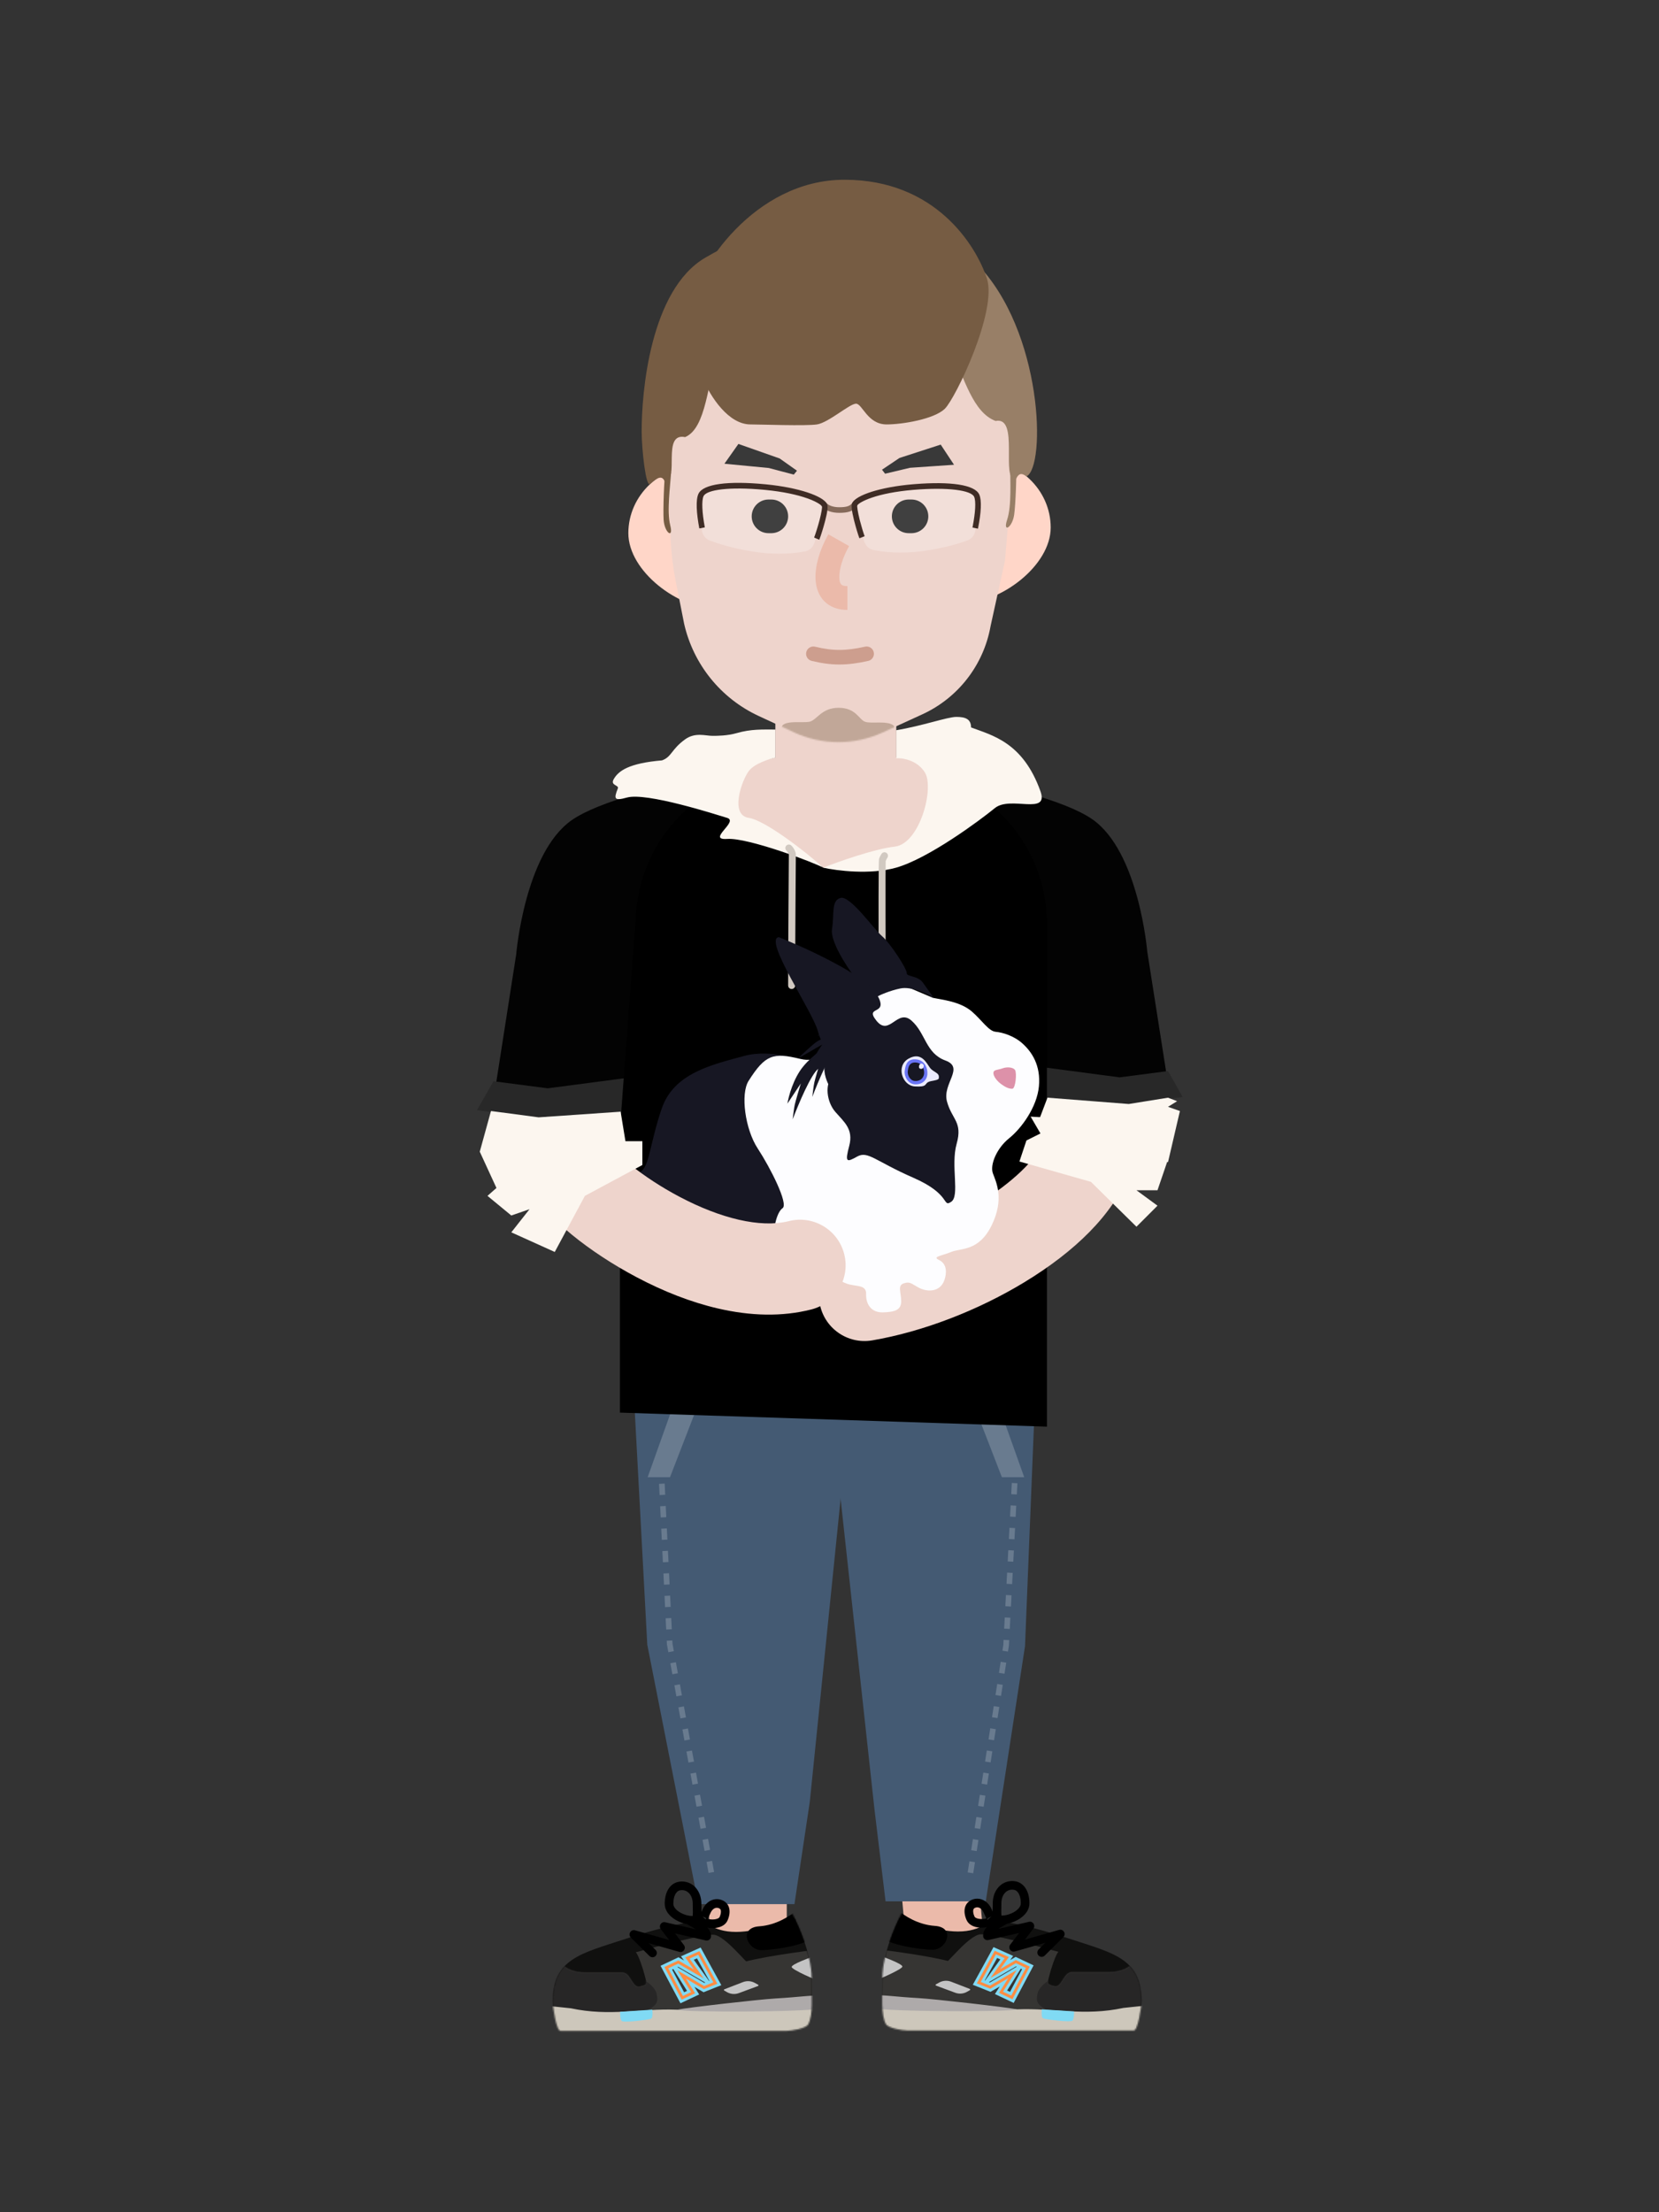 <svg xmlns="http://www.w3.org/2000/svg" xmlns:xlink="http://www.w3.org/1999/xlink" width="1200" height="1600" viewBox="0 0 1200 1600" id="man-with-rabbit"><rect x="0" y="0" width="1200" height="1600" fill="#333333" stroke="none"/><defs><path id="a" d="M187.738,63.906 C187.738,47.909 182.459,39.125 172.907,32.917 C127.454,3.398 68.519,2.008 14.363,0 C13.921,0 12.506,3.287 12.313,3.682 C10.369,7.679 0.168,29.468 0.168,46.905 C0.168,60.244 -0.973,73.36 2.703,80.136 C4.362,83.19 14.719,84.863 18.197,84.863 L182.099,84.863 C185.213,84.863 187.738,67.02 187.738,63.906 Z"></path><path id="c" d="M120.969,27.398 C136.684,27.398 141.078,18.269 142.768,16.747 C145.809,20.298 143.275,34.601 145.302,41.093 C147.33,47.585 144.458,53.945 142.768,56.308 L1.33,62.902 C0.486,49.38 -0.698,22.327 1.33,22.327 C3.865,22.327 20.087,0.517 28.705,0.01 C35.6,-0.396 69.091,8.298 84.976,12.69 C82.948,14.719 79.602,25.065 78.386,29.934 C76.865,36.021 76.358,36.021 81.934,37.542 C87.511,39.064 88.525,27.398 94.608,27.398 L120.969,27.398 Z"></path><path id="e" d="M0,64.17 C0,48.183 5.274,39.409 14.818,33.211 C60.23,3.713 119.114,2.323 173.221,0.325 C173.663,0.325 175.076,3.611 175.269,4.007 C177.212,7.993 187.403,29.762 187.403,47.189 C187.403,60.508 188.544,73.614 184.87,80.39 C183.213,83.443 172.865,85.107 169.39,85.107 L5.635,85.107 C2.523,85.107 0,67.284 0,64.17 Z"></path><path id="g" d="M25.178,27.683 C9.476,27.683 5.087,18.563 3.398,17.042 C0.359,20.592 2.892,34.885 0.866,41.367 C-1.16,47.848 1.71,54.209 3.398,56.572 L144.71,63.155 C145.554,49.644 146.736,22.621 144.71,22.621 C142.178,22.621 125.97,0.832 117.36,0.325 C110.471,-0.081 77.009,8.602 61.139,12.984 C63.164,15.013 66.507,25.349 67.723,30.218 C69.243,36.295 69.748,36.295 64.177,37.816 C58.606,39.338 57.593,27.683 51.516,27.683 L25.178,27.683 Z"></path><path id="i" d="M12.659,103.794 C15.632,63.502 37.677,17.909 71.672,0.934 C96.739,0.934 105.596,0.934 123.337,0.934 L199.271,0.934 C216.693,0.934 235.786,0.934 249.384,3.628 C286.328,21.652 310.249,68.076 310.249,111.966 L310.249,264.463 L310.249,482.987 L0.808,472.687 L0.808,264.463 L12.659,103.794 Z"></path><path id="k" d="M0.293,133.27 C-3.179,60.721 54.677,0 127.273,0 C201.722,0 260.237,63.719 253.946,137.937 L246.076,230.772 L235.654,278.195 C230.648,306.305 212.171,330.168 186.218,342.044 L157.49,355.189 C147.488,359.766 136.618,362.135 125.62,362.135 C114.488,362.135 103.491,359.708 93.391,355.024 L67.903,343.202 C40.546,330.514 20.622,305.844 13.97,276.419 L7.896,245.657 C5.939,235.748 4.715,225.706 4.232,215.616 L0.293,133.27 Z"></path></defs><g fill="none" fill-rule="evenodd"><g transform="translate(345 130)"><g transform="translate(54.75 814.823)"><path fill="#445A73" fill-rule="nonzero" d="M190.164,125.593 C256.505,125.593 310.284,101.585 310.284,71.97 C310.284,42.356 256.505,18.348 190.164,18.348 C123.823,18.348 70.043,42.356 70.043,71.97 C70.043,101.585 123.823,125.593 190.164,125.593 Z"></path><path fill="#EBBAAA" fill-rule="nonzero" d="M264.567 248.155C279.859 246.764 293.399 257.911 295.031 273.129L295.077 273.591 311.856 458.219C313.26 473.672 301.878 487.339 286.432 488.744 271.14 490.135 257.6 478.987 255.968 463.77L255.922 463.307 239.143 278.679C237.739 263.226 249.121 249.56 264.567 248.155zM141.259 247.542C156.613 247.542 169.09 259.871 169.338 275.174L169.341 275.638 169.341 452.648C169.341 468.165 156.769 480.744 141.259 480.744 125.905 480.744 113.428 468.416 113.18 453.113L113.177 452.648 113.177 275.638C113.177 260.121 125.75 247.542 141.259 247.542z"></path><polygon fill="#445A73" fill-rule="nonzero" points="55.972 11.97 222.477 0 185.983 358.463 174.896 432.36 105.444 432.36 68.438 244.7"></polygon><polygon fill="#445A73" fill-rule="nonzero" points="195.047 17.872 350.886 17.872 341.681 245.714 313.292 430.332 240.799 430.332 232.787 363.859"></polygon><polygon fill="#FFF" points="68.726 123.564 96.248 46.428 112.406 52.432 84.884 123.564" opacity=".2"></polygon><polygon fill="#FFF" points="341.086 123.564 313.564 46.428 297.407 52.432 324.929 123.564" opacity=".2"></polygon><path fill="#697B8F" fill-rule="nonzero" d="M76.957 128.376L77.354 136.481 81.404 136.283 81.007 128.178 76.957 128.376zM77.751 144.587L78.148 152.692 82.198 152.494 81.801 144.388 77.751 144.587zM78.545 160.798L78.942 168.903 82.992 168.704 82.595 160.599 78.545 160.798zM79.339 177.008L79.736 185.114 83.786 184.915 83.389 176.81 79.339 177.008zM80.133 193.219L80.53 201.324 84.58 201.126 84.183 193.02 80.133 193.219zM80.927 209.43L81.324 217.535 85.374 217.336 84.977 209.231 80.927 209.43zM81.721 225.64L82.118 233.746 86.168 233.547 85.771 225.442 81.721 225.64zM86.566 241.652L82.515 241.851 82.641 244.425 83.682 250.136 87.672 249.408 86.655 243.828 86.685 244.093 86.566 241.652zM85.137 258.119L86.592 266.102 90.582 265.375 89.127 257.391 85.137 258.119zM88.047 274.086L89.502 282.069 93.492 281.341 92.037 273.358 88.047 274.086zM90.957 290.053L92.412 298.036 96.402 297.308 94.947 289.325 90.957 290.053zM93.867 306.02L95.322 314.003 99.312 313.275 97.857 305.292 93.867 306.02zM96.778 321.986L98.233 329.97 102.222 329.242 100.767 321.258 96.778 321.986zM99.688 337.953L101.143 345.937 105.133 345.209 103.677 337.225 99.688 337.953zM102.598 353.92L104.053 361.903 108.043 361.176 106.588 353.192 102.598 353.92zM105.508 369.887L106.963 377.87 110.953 377.142 109.498 369.159 105.508 369.887zM108.418 385.854L109.873 393.837 113.863 393.109 112.408 385.126 108.418 385.854zM111.328 401.821L112.784 409.804 116.773 409.076 115.318 401.093 111.328 401.821zM332.118 127.749L331.694 135.853 335.744 136.065 336.168 127.961 332.118 127.749zM331.269 143.957L330.844 152.06 334.894 152.273 335.319 144.169 331.269 143.957zM330.419 160.164L329.995 168.268 334.045 168.481 334.469 160.377 330.419 160.164zM329.57 176.372L329.145 184.476 333.195 184.689 333.62 176.585 329.57 176.372zM328.721 192.58L328.296 200.684 332.346 200.896 332.771 192.793 328.721 192.58zM327.871 208.788L327.446 216.892 331.496 217.104 331.921 209 327.871 208.788zM327.022 224.996L326.597 233.1 330.647 233.312 331.072 225.208 327.022 224.996zM326.172 241.204L325.968 245.101 325.99 244.893 325.337 249.054 329.344 249.683 329.996 245.521 330.018 245.313 330.222 241.416 326.172 241.204zM324.081 257.072L322.824 265.089 326.831 265.717 328.088 257.7 324.081 257.072zM321.568 273.106L320.311 281.123 324.318 281.751 325.575 273.734 321.568 273.106zM319.055 289.14L317.798 297.157 321.805 297.786 323.062 289.769 319.055 289.14zM316.542 305.174L315.285 313.191 319.292 313.82 320.549 305.803 316.542 305.174zM314.029 321.208L312.772 329.226 316.779 329.854 318.035 321.837 314.029 321.208zM311.516 337.243L310.259 345.26 314.266 345.888 315.522 337.871 311.516 337.243zM309.003 353.277L307.746 361.294 311.753 361.922 313.009 353.905 309.003 353.277zM306.49 369.311L305.233 377.328 309.24 377.957 310.496 369.94 306.49 369.311zM303.977 385.345L302.72 393.362 306.727 393.991 307.983 385.974 303.977 385.345zM301.464 401.379L300.207 409.397 304.214 410.025 305.47 402.008 301.464 401.379z"></path><path fill="#10100F" fill-rule="nonzero" d="M426.002,502.86 C426.002,471.719 406.002,467.915 373.405,457.243 C357.439,452.019 341.145,447.465 324.613,444.726 C314.223,443.001 311.432,452.141 293.182,452.141 C276.907,452.141 256.603,444.077 252.399,442.332 C251.871,442.109 251.247,441.916 250.827,442.301 C250.726,442.393 250.639,442.514 250.577,442.636 C248.633,446.633 238.432,468.422 238.432,485.859 C238.432,499.198 237.291,512.314 240.967,519.09 C242.626,522.144 252.983,523.817 256.461,523.817 L420.362,523.817 C423.477,523.817 426.002,505.974 426.002,502.86 Z"></path><g transform="translate(238.264 438.954)"><mask id="b" fill="#fff"><use xlink:href="#a"></use></mask><g mask="url(#b)"><g transform="translate(-10.139 -2.029)"><path fill="#363533" fill-rule="nonzero" d="M173.692,44.633 C189.408,44.633 193.801,35.503 195.491,33.982 C198.533,37.532 195.998,51.835 198.026,58.327 C200.053,64.819 197.18,71.179 195.491,73.543 L54.053,80.136 C53.208,66.615 52.026,39.561 54.053,39.561 C56.588,39.561 72.81,17.752 81.428,17.245 C88.323,16.839 121.815,25.532 137.699,29.924 C135.672,31.953 132.326,42.3 131.109,47.169 C129.588,53.255 129.081,53.255 134.658,54.777 C140.234,56.298 141.248,44.633 147.331,44.633 L173.692,44.633 Z"></path><g transform="translate(52.722 17.245)"><mask id="d" fill="#fff"><use xlink:href="#c"></use></mask><path fill="#272626" fill-rule="nonzero" d="M69.957,42.604 C70.768,38.547 76.041,34.489 78.575,32.967 L107.979,17.245 L141.438,17.245 C146.169,28.403 154.111,52.951 148.028,61.877 C140.424,73.036 85.673,58.834 77.055,54.777 C68.436,50.719 68.943,47.676 69.957,42.604 Z" mask="url(#d)"></path></g><path fill="#363533" fill-rule="nonzero" d="M66.578,40.068 C64.145,36.011 25.009,30.259 9.293,28.403 L2.196,72.021 L81.279,76.586 C77.393,66.107 69.011,44.126 66.578,40.068 Z"></path><path fill="#C4C4C4" fill-rule="nonzero" d="M51.532 52.109L49.117 53.438C48.737 53.651 48.778 54.209 49.185 54.361L63.086 59.514C65.912 60.569 69.057 60.305 71.669 58.794L73.645 57.658C74.015 57.445 73.972 56.897 73.575 56.745L60.064 51.531C57.275 50.455 54.152 50.668 51.532 52.109zM24.84 40.575C24.84 38.547 10.646 33.475 10.646 33.475L5.576 50.719C5.576 50.719 24.84 42.604 24.84 40.575z"></path><path fill="#000" fill-rule="nonzero" d="M48.328,11.158 C36.161,10.347 26.022,3.723 21.967,0 C17.911,4.058 7.874,15.216 10.307,19.273 C13.349,24.345 36.668,28.403 46.807,28.403 C56.946,28.403 63.536,12.173 48.328,11.158 Z"></path><path fill="#CDC7BB" fill-rule="nonzero" d="M108.147,71.514 C134.002,70.5 156.307,76.586 184.696,70.5 C235.391,64.921 209.346,68.238 222.21,92.907 L23.403,92.907 C3.717,88.251 -2.815,59.554 11.828,61.877 C43.766,66.949 88.367,72.295 108.147,71.514 Z"></path><path fill="#80DAF4" fill-rule="nonzero" d="M126.457,77.894 C125.617,77.225 125.371,74.872 125.722,71.514 L149.042,73.036 C149.042,76.109 148.832,78.229 147.991,79.568 C146.941,81.252 127.508,78.736 126.457,77.894 Z"></path><path fill="#AEAAAA" fill-rule="nonzero" d="M4.224,70.5 C11.118,73.34 104.599,73.543 107.641,71.514 C100.543,69.992 48.309,64.068 36.668,63.399 C18.925,62.385 12.166,61.035 4.224,61.37 C1.352,63.399 -2.671,67.659 4.224,70.5 Z"></path></g></g></g><path fill="#000" fill-rule="nonzero" d="M325.152,441.357 C326.625,440.46 328.546,440.928 329.442,442.402 C330.338,443.876 329.871,445.798 328.397,446.695 L324.02,449.23 C323.76,449.382 323.542,449.512 323.386,449.606 C323.152,449.749 322.924,449.891 322.704,450.031 L322.379,450.239 L344.524,445.14 C347.32,444.497 349.4,447.633 347.803,449.947 L347.703,450.084 L341.644,457.999 L366.342,450.972 C369.39,450.105 371.606,453.786 369.514,456.071 L369.395,456.195 L355.917,469.574 C354.693,470.79 352.715,470.782 351.501,469.557 C350.333,468.379 350.295,466.505 351.382,465.282 L351.518,465.139 L356.393,460.299 L334.291,466.588 C331.454,467.395 329.216,464.196 330.858,461.82 L330.958,461.684 L337.469,453.176 L315.174,458.31 C313.277,458.747 311.464,457.362 311.356,455.446 L311.351,455.265 C311.351,450.976 314.311,447.875 319.764,444.499 L320.416,444.103 C321.711,443.332 324.676,441.646 325.152,441.357 Z"></path><path fill="#000" fill-rule="nonzero" d="M332.381,415.623 C324.481,415.623 318.484,422.331 318.332,431.407 L318.324,432.856 L318.257,437.078 C318.254,437.407 318.253,437.692 318.254,437.997 C318.261,440.111 318.382,441.563 318.694,442.758 C319.053,444.131 319.669,445.107 320.618,445.773 C321.658,446.5 323.112,446.856 325.094,446.856 C329.231,446.856 334.162,445.319 338.002,442.762 C342.334,439.875 344.871,436.034 344.871,431.762 C344.871,427.137 343.747,423.111 341.643,420.245 C339.455,417.251 336.28,415.623 332.381,415.623 Z M332.381,421.872 C334.278,421.872 335.584,422.541 336.606,423.939 C337.862,425.65 338.626,428.385 338.626,431.762 C338.626,433.694 337.276,435.738 334.541,437.561 C331.712,439.445 327.981,440.608 325.094,440.608 L324.726,440.601 L324.627,440.595 L324.617,440.511 C324.551,439.98 324.511,439.259 324.501,438.306 L324.502,437.168 L324.566,433.145 C324.572,432.662 324.574,432.231 324.574,431.762 C324.574,425.792 328.019,421.872 332.381,421.872 Z"></path><path fill="#000" fill-rule="nonzero" d="M303.07,429.262 C300.425,430.445 298.757,432.499 298.16,435.168 C297.587,437.716 298.024,440.753 299.405,443.864 C300.678,446.719 303.545,448.525 307.348,449.148 C310.712,449.703 314.518,449.245 317.327,447.997 L317.602,447.87 C318.764,447.315 319.522,446.707 319.97,446.017 L320.161,445.698 C320.214,445.606 320.244,445.546 320.271,445.48 L320.325,445.332 L320.349,445.285 C320.408,445.162 320.423,445.075 320.438,444.95 L320.456,444.862 L320.486,444.682 C320.544,444.268 320.534,443.819 320.454,443.319 C320.318,442.486 320.006,441.556 319.471,440.313 L319.179,439.65 L317.661,436.37 L317.421,435.836 C314.656,429.627 308.492,426.85 303.07,429.262 Z M314.895,442.495 L317.358,441.178 L314.586,443.686 L314.332,443.636 L314.352,443.542 C314.365,443.493 314.389,443.414 314.441,443.24 L314.46,443.184 L314.495,443.122 C314.546,443.033 314.614,442.925 314.705,442.784 L314.895,442.495 Z M311.592,438.111 L311.813,438.595 L313.484,442.214 L313.689,442.678 L313.551,442.718 C311.989,443.138 310.057,443.262 308.361,442.982 C306.455,442.67 305.421,442.019 305.11,441.323 C304.243,439.369 303.998,437.67 304.253,436.536 C304.422,435.783 304.78,435.342 305.613,434.97 C307.666,434.056 310.148,435.122 311.592,438.111 Z"></path><path fill="#80DAF4" fill-rule="nonzero" d="M333.084,469.807 L318.874,463.432 L303.898,490.689 L316.733,495.8 L323.367,491.902 L319.915,497.402 L333.481,503.808 L347.887,476.652 L334.899,470.494 L330.94,472.794 L333.084,469.807 Z M338.646,479.006 L339.529,479.425 L330.829,495.825 L328.714,494.827 L338.646,479.006 Z M335.186,477.366 L335.689,477.604 L316.218,489.044 L315.549,488.777 L335.186,477.366 Z M321.502,471.281 L323.798,472.311 L312.777,487.673 L312.545,487.581 L321.502,471.281 Z"></path><path fill="#FF8D43" fill-rule="nonzero" d="M329.989,470.642 L319.75,466.048 L306.781,489.653 L316.561,493.548 L329.501,485.945 L322.848,496.544 L332.597,501.147 L345.101,477.576 L334.995,472.785 L323.772,479.306 L329.989,470.642 Z M320.626,468.664 L326.893,471.476 L316.604,485.818 L335.09,475.074 L342.315,478.5 L331.712,498.486 L325.781,495.684 L335.635,479.99 L316.389,491.295 L309.663,488.617 L320.626,468.664 Z"></path><path fill="#10100F" fill-rule="nonzero" d="M-3.69482223e-13,503.124 C-3.69482223e-13,472.013 19.982,468.209 52.55,457.548 C68.501,452.334 84.78,447.779 101.299,445.04 C111.679,443.316 114.467,452.445 132.701,452.445 C148.961,452.445 169.245,444.391 173.447,442.646 C173.975,442.423 174.601,442.23 175.02,442.626 C175.121,442.717 175.206,442.829 175.269,442.961 C177.212,446.947 187.402,468.716 187.402,486.143 C187.402,499.462 188.543,512.568 184.87,519.344 C183.213,522.397 172.865,524.061 169.39,524.061 L5.635,524.061 C2.523,524.061 -3.69482223e-13,506.238 -3.69482223e-13,503.124 Z"></path><g transform="translate(0 438.954)"><mask id="f" fill="#fff"><use xlink:href="#e"></use></mask><g mask="url(#f)"><g transform="translate(-24.333 -2.029)"><path fill="#363533" fill-rule="nonzero" d="M48.497,44.917 C32.796,44.917 28.406,35.798 26.718,34.276 C23.679,37.816 26.211,52.109 24.185,58.601 C22.159,65.083 25.029,71.433 26.718,73.796 L168.03,80.39 C168.873,66.878 170.056,39.845 168.03,39.845 C165.497,39.845 149.289,18.056 140.679,17.549 C133.791,17.143 100.328,25.826 84.458,30.218 C86.484,32.247 89.826,42.584 91.042,47.453 C92.562,53.529 93.068,53.529 87.497,55.051 C81.925,56.572 80.912,44.917 74.835,44.917 L48.497,44.917 Z"></path><g transform="translate(23.32 17.245)"><mask id="h" fill="#fff"><use xlink:href="#g"></use></mask><path fill="#272626" fill-rule="nonzero" d="M76.144,42.878 C75.334,38.82 70.066,34.763 67.534,33.241 L38.157,17.539 L4.728,17.539 C0.001,28.687 -7.934,53.215 -1.856,62.131 C5.741,73.279 60.443,59.088 69.053,55.04 C77.664,50.983 77.157,47.94 76.144,42.878 Z" mask="url(#h)"></path></g><path fill="#363533" fill-rule="nonzero" d="M155.514,40.352 C157.946,36.305 197.047,30.553 212.748,28.697 L219.839,72.275 L140.826,76.84 C144.709,66.371 153.083,44.41 155.514,40.352 Z"></path><path fill="#C4C4C4" fill-rule="nonzero" d="M170.551 52.393L172.959 53.712C173.34 53.925 173.298 54.483 172.891 54.635L159.007 59.788C156.182 60.833 153.037 60.569 150.425 59.068L148.455 57.931C148.086 57.718 148.127 57.171 148.526 57.018L162.019 51.815C164.809 50.739 167.931 50.942 170.551 52.393zM197.215 40.859C197.215 38.831 211.397 33.769 211.397 33.769L216.461 50.993C216.461 50.993 197.215 42.888 197.215 40.859z"></path><path fill="#000" fill-rule="nonzero" d="M173.748,11.473 C185.904,10.661 196.034,4.037 200.086,0.325 C204.137,4.372 214.167,15.52 211.735,19.578 C208.696,24.65 185.398,28.697 175.268,28.697 C165.138,28.697 158.553,12.487 173.748,11.473 Z"></path><path fill="#CDC7BB" fill-rule="nonzero" d="M113.982,71.778 C88.152,70.763 65.866,76.84 37.502,70.763 C-13.147,65.184 12.875,68.501 0.022,93.141 L198.652,93.141 C218.321,88.495 224.846,59.818 210.217,62.141 C178.308,67.213 133.747,72.549 113.982,71.778 Z"></path><path fill="#80DAF4" fill-rule="nonzero" d="M95.69,78.148 C96.529,77.479 96.774,75.125 96.424,71.768 L73.126,73.289 C73.126,76.363 73.335,78.483 74.175,79.822 C75.224,81.496 94.64,78.99 95.69,78.148 Z"></path><path fill="#AEAAAA" fill-rule="nonzero" d="M217.813,70.763 C210.924,73.593 117.527,73.796 114.488,71.778 C121.579,70.256 173.767,64.332 185.398,63.663 C203.125,62.648 209.878,61.299 217.813,61.634 C220.683,63.663 224.701,67.923 217.813,70.763 Z"></path></g></g></g><path fill="#000" fill-rule="nonzero" d="M96.473,442.716 C97.337,441.296 99.15,440.811 100.599,441.578 L104.965,444.105 C105.292,444.296 105.572,444.462 105.771,444.583 C111.46,448.049 114.552,451.188 114.552,455.57 C114.552,457.517 112.797,458.974 110.907,458.65 L110.729,458.614 L88.461,453.489 L94.962,461.977 C96.755,464.319 94.605,467.579 91.793,466.925 L91.63,466.883 L69.559,460.609 L74.42,465.432 C75.597,466.6 75.651,468.474 74.573,469.706 L74.439,469.851 C73.271,471.029 71.398,471.082 70.167,470.004 L70.023,469.869 L56.555,456.51 C54.305,454.278 56.425,450.54 59.442,451.243 L59.607,451.286 L84.274,458.296 L78.227,450.399 C76.482,448.121 78.472,444.926 81.239,445.421 L81.406,445.455 L103.512,450.541 L102.87,450.133 L102.246,449.754 C101.025,449.029 98.089,447.358 97.516,447.009 C96.043,446.111 95.576,444.189 96.473,442.716 Z"></path><path fill="#000" fill-rule="nonzero" d="M93.537,415.968 C89.646,415.968 86.475,417.592 84.283,420.581 C82.18,423.449 81.058,427.465 81.058,432.087 C81.058,436.35 83.594,440.19 87.92,443.075 C91.764,445.627 96.689,447.16 100.817,447.16 C102.773,447.16 104.205,446.813 105.233,446.125 C106.239,445.421 106.853,444.445 107.212,443.072 C107.503,441.97 107.627,440.625 107.649,438.738 L107.648,437.405 L107.582,433.18 L107.577,432.087 C107.577,422.842 101.532,415.968 93.537,415.968 Z M93.537,422.217 C97.892,422.217 101.331,426.127 101.331,432.087 L101.338,433.388 L101.401,437.291 C101.406,437.672 101.407,437.98 101.406,438.308 L101.404,438.623 C101.395,439.543 101.357,440.25 101.296,440.775 L101.279,440.9 L101.185,440.905 C101.073,440.909 100.95,440.912 100.817,440.912 C97.937,440.912 94.209,439.751 91.379,437.872 C88.653,436.055 87.303,434.01 87.303,432.087 C87.303,428.713 88.065,425.986 89.318,424.278 C90.339,422.885 91.645,422.217 93.537,422.217 Z"></path><path fill="#000" fill-rule="nonzero" d="M107.981,437.268 L107.082,439.199 C106.926,439.535 106.791,439.832 106.666,440.113 L106.573,440.322 C105.957,441.707 105.601,442.73 105.455,443.628 L105.415,443.925 C105.373,444.312 105.376,444.665 105.422,444.997 L105.436,445.085 L105.497,445.689 L105.928,446.337 C106.42,447.074 107.26,447.722 108.573,448.309 C111.383,449.56 115.187,450.018 118.553,449.462 C122.349,448.84 125.212,447.033 126.483,444.183 C127.864,441.079 128.301,438.042 127.729,435.49 C127.131,432.819 125.46,430.762 122.814,429.594 C117.493,427.223 111.447,429.864 108.623,435.86 L107.981,437.268 Z M120.283,435.306 C121.114,435.673 121.467,436.108 121.635,436.857 C121.89,437.994 121.645,439.692 120.779,441.64 C120.469,442.334 119.437,442.985 117.539,443.296 L117.172,443.35 C115.569,443.557 113.801,443.422 112.351,443.032 L112.22,442.994 L112.551,442.256 L114.033,439.053 L114.19,438.702 C115.608,435.514 118.167,434.363 120.283,435.306 Z M110.519,443.274 L108.526,441.47 L109.375,441.689 C110.208,441.914 110.439,442.037 110.768,442.414 L110.794,442.444 L110.7,442.388 L110.775,442.451 C110.854,442.524 110.944,442.622 111.034,442.743 L111.086,442.815 L111.12,442.873 L110.519,443.274 Z"></path><path fill="#80DAF4" fill-rule="nonzero" d="M121.999,490.962 L107.035,463.728 L92.83,470.089 L94.979,473.085 L91.022,470.789 L78.04,476.934 L92.436,504.07 L105.998,497.678 L102.549,492.183 L109.173,496.074 L121.999,490.962 Z M86.4,479.71 L87.276,479.295 L97.195,495.099 L95.09,496.091 L86.4,479.71 Z M90.237,477.893 L90.733,477.659 L110.362,489.048 L109.687,489.317 L90.237,477.893 Z M104.404,471.573 L113.351,487.857 L113.129,487.946 L102.118,472.597 L104.404,471.573 Z"></path><path fill="#FF8D43" fill-rule="nonzero" d="M119.116,489.927 L106.158,466.343 L95.926,470.925 L102.138,479.585 L90.926,473.079 L80.827,477.86 L93.321,501.411 L103.064,496.818 L96.417,486.228 L109.344,493.822 L119.116,489.927 Z M105.28,468.957 L116.233,488.892 L109.515,491.57 L90.286,480.275 L100.13,495.958 L94.205,498.75 L83.613,478.784 L90.828,475.368 L109.298,486.086 L99.021,471.76 L105.28,468.957 Z"></path></g><g transform="translate(0 388.509)"><path fill="#030303" fill-rule="nonzero" d="M173.069,41.767 C202.055,35.961 231.498,46.992 250.88,69.325 C284.348,107.889 277.363,166.907 235.819,196.584 L122.769,277.346 L12.891,271.058 L28.37,171.793 C28.37,171.793 34.446,98.684 68.371,74.79 C88.15,60.859 136.33,49.129 173.069,41.767 Z"></path><path fill="#030303" fill-rule="nonzero" d="M341.086,41.532 C312.684,35.893 283.842,46.658 264.788,68.472 C231.604,106.465 238.506,164.826 279.637,194.02 L391.376,273.331 L500.144,267.147 L484.821,169.516 C484.821,169.516 478.807,97.611 445.225,74.111 C425.556,60.346 377.515,48.765 341.086,41.532 Z"></path><polygon fill="#282828" fill-rule="nonzero" points="471.965 279.97 411.132 274.898 411.132 253.596 464.868 260.696 499.847 256.132 510.493 274.898"></polygon><polygon fill="#282828" fill-rule="nonzero" points="43.245 290.114 111.528 284.456 111.528 260.696 51.212 268.617 11.949 263.525 0 284.456"></polygon><path fill="#000" fill-rule="nonzero" d="M115.139,141.231 C119.471,83.284 167.728,38.48 225.808,38.48 L301.296,38.48 C362.588,38.48 412.275,88.189 412.275,149.511 L412.275,298.066 L412.275,513.322 L103.417,503.177 L103.417,298.066 L115.139,141.231 Z"></path><g transform="translate(102.403 37.532)"><mask id="j" fill="#fff"><use xlink:href="#i"></use></mask><path fill="#EED4CC" fill-rule="nonzero" d="M240.534,8.095 C240.534,50.354 192.929,71.447 148.028,71.447 C143.465,67.39 128.856,62.172 116.09,54.71 C88.911,38.822 71.126,16.691 77.93,8.095 C77.93,-34.163 114.33,-68.42 159.231,-68.42 C204.133,-68.42 240.534,-34.163 240.534,8.095 Z" mask="url(#j)"></path></g><path fill="#EED4CC" d="M261.71,104.87 C300.487,104.87 331.923,79.674 331.923,48.594 C331.923,42.962 330.891,37.523 328.969,32.393 L300.11,28.843 L222.14,28.843 C219.045,28.843 215.96,29.226 212.959,29.986 L193.596,34.886 C192.226,39.274 191.498,43.866 191.498,48.594 C191.498,79.674 222.933,104.87 261.71,104.87 Z"></path><path fill="#FCF6EF" fill-rule="nonzero" d="M302.139 93.83C287.539 95.453 261.583 104.651 250.431 109.046 260.232 111.244 284.497 114.321 303.153 109.046 326.472 102.454 363.479 75.064 374.632 65.935 385.785 56.805 413.928 71.538 407.583 53.762 394.91 18.259 372.604 13.356 357.396 7.608 357.396 1.522 353.239 5.68434189e-14 346.75 5.68434189e-14 340.261 5.68434189e-14 321.91 6.593 303.153 9.637L303.153 29.924C307.715 29.587 318.26 31.142 323.937 40.068 331.035 51.226 320.389 91.802 302.139 93.83zM196.694 73.036C208.05 74.659 237.589 97.211 250.431 109.046 244.347 105.496 196.187 87.237 180.979 88.251 165.772 89.266 189.597 75.638 180.979 73.036 172.362 70.433 122.615 54.399 108.485 58.327 99.362 60.863 98.833 59.399 101.896 51.734 102.909 49.198 96.32 49.705 98.854 45.14 102.282 38.963 110.005 33.475 133.832 31.446 140.93 28.91 140.422 23.557 150.561 16.23 157.861 10.955 165.264 13.694 170.333 13.694L170.334 13.694C173.882 13.694 180.98 13.694 188.077 11.665 198.38 8.721 206.325 9.129 215.958 9.129L215.958 29.417C211.227 30.431 200.75 33.779 196.694 39.054 191.625 45.647 182.5 71.007 196.694 73.036z"></path><path fill="#EED4CC" fill-rule="nonzero" d="M409.826,307.068 C416.426,290.1 435.524,281.697 452.484,288.3 C469.444,294.903 477.843,314.01 471.243,330.978 C460.023,359.827 432.632,386.663 395.689,409.039 C362.007,429.44 322.285,444.72 285.88,450.931 C267.94,453.992 250.917,441.924 247.858,423.975 C244.798,406.027 256.861,388.996 274.801,385.935 C302.81,381.156 334.766,368.863 361.559,352.635 L363.09,351.7 C387.679,336.552 404.625,319.889 409.674,307.452 L409.826,307.068 Z"></path><polygon fill="#FCF6EF" fill-rule="nonzero" points="444.083 291.635 400.486 289.099 407.583 301.272 397.444 306.344 392.375 321.559 444.083 336.268 477.035 368.728 492.243 353.512 477.035 342.354 492.243 342.354 499.34 321.559"></polygon><path fill="#D1C9C1" fill-rule="nonzero" d="M292.649 99.018C293.425 97.852 294.999 97.537 296.164 98.313 297.329 99.09 297.644 100.664 296.868 101.83 296.447 102.463 295.896 103.508 295.643 104.269 295.46 104.816 295.535 167.919 295.773 223.153 295.779 224.554 294.649 225.694 293.249 225.7 291.849 225.706 290.709 224.576 290.703 223.175L290.607 199.125C290.399 142.64 290.405 103.951 290.833 102.665 291.249 101.419 291.998 99.996 292.649 99.018zM223.481 93.439C224.257 92.273 225.83 91.958 226.995 92.734 228.398 93.669 230.518 97.004 230.653 99.194L230.659 99.553 230.37 141.51 230.218 169.564C230.175 179.241 230.153 187.546 230.153 194.254 230.153 195.655 229.018 196.79 227.618 196.79 226.218 196.79 225.083 195.655 225.083 194.254L225.107 180.651C225.118 176.919 225.133 172.906 225.152 168.632L225.3 141.479 225.59 99.41C225.59 99.335 225.332 98.719 224.901 98.032 224.683 97.685 224.442 97.346 224.226 97.077L224.104 96.93 224.016 96.831 223.912 96.745C223.018 95.957 222.79 94.635 223.389 93.587L223.481 93.439z"></path><path fill="#E6E6EB" fill-rule="nonzero" d="M187.238,424.156 C184.506,421.209 184.053,410.168 187.215,401.758 C192.598,400.798 202.933,399.854 207.953,404.7 C214.228,410.759 215.169,421.475 210.936,425.304 C206.703,429.134 190.651,427.84 187.238,424.156 Z"></path><path fill="#171723" fill-rule="nonzero" d="M193.637,245.12 C212.672,239.945 239.186,248.302 250.063,253.127 C252.794,298.06 257.013,391.146 252.038,404.025 C245.819,420.124 206.267,407.62 189.525,405.982 C172.784,404.344 156.512,388.992 129.73,369.686 C102.949,350.38 110.199,332.212 117.498,329.311 C124.797,326.409 124.779,309.179 133.606,283.36 C142.432,257.541 169.844,251.587 193.637,245.12 Z"></path><path fill="#FDFDFF" fill-rule="nonzero" d="M357.904,213.02 C349.412,205.743 336.232,204.566 329.71,203.148 L297.457,189.464 L278.772,206.747 C272.872,220.021 257.779,253.129 233.908,247.36 C214.168,242.59 208.523,244.25 196.486,263.215 C190.466,272.698 193.973,298.271 203.077,312.141 C212.181,326.012 225.463,352.217 221.062,355.302 C212.595,361.237 209.665,402.687 229.467,400.082 C249.27,397.478 256.533,405.824 267.497,409.891 C273.83,412.239 281.754,410.299 281.485,417.397 C281.216,424.497 285.007,430.92 293.652,430.67 C302.297,430.42 306.927,428.964 306.851,422.504 C306.774,415.967 304.017,411.264 308.665,409.709 C313.314,408.154 314.033,409.869 319.753,412.895 C325.475,415.922 334.937,416.351 338.099,407.361 C339.781,402.579 340.265,395.621 334.15,392.745 C329.125,390.381 335.939,389.909 342.997,386.972 C350.054,384.036 362.956,386.786 372.306,367.686 C381.655,348.587 375.512,336.394 373.198,330.158 C370.885,323.924 376.039,311.858 384.919,304.75 C393.797,297.642 405.08,282.262 406.477,267.202 C407.874,252.141 401.501,242.438 394.633,236.235 C388.412,230.616 380.238,228.207 375.14,227.729 C370.042,227.251 365.066,219.158 357.904,213.02 Z"></path><path fill="#171723" fill-rule="nonzero" d="M245.389,235.174 C249.355,232.192 258.082,230.084 261.951,229.403 L267.852,241.561 C263.102,244.415 252.3,250.971 247.096,254.367 C241.892,257.763 232.437,280.26 228.361,291.084 C228.634,288.581 229.317,282.951 229.866,280.47 C230.414,277.988 233.023,269.187 234.259,265.096 L224.561,279.717 C225.405,274.34 228.876,261.428 236.004,252.792 C243.132,244.157 254.346,236.773 259.063,234.161 C256.434,234.773 250.316,236.513 246.874,238.584 C243.432,240.655 235.618,245.108 232.141,247.075 C234.905,244.351 241.424,238.155 245.389,235.174 Z"></path><path fill="#171723" fill-rule="nonzero" d="M259.585 218.943C263.55 215.962 272.278 213.854 276.147 213.173L282.049 225.331C277.298 228.184 266.497 234.74 261.291 238.137 256.087 241.533 246.634 264.03 242.557 274.854 242.829 272.351 243.513 266.721 244.061 264.24 244.61 261.757 247.22 252.957 248.455 248.866L238.757 263.487C239.601 258.11 243.072 245.198 250.199 236.562 257.328 227.927 268.542 220.543 273.258 217.931 270.629 218.543 264.511 220.282 261.069 222.354 257.627 224.425 249.813 228.878 246.336 230.845 249.1 228.121 255.621 221.925 259.585 218.943zM256.82 153.427C255.397 162.085 267.065 180.066 273.078 187.975L288.97 202.536C291.46 201.166 298.417 198.019 306.323 196.385 314.23 194.75 325.696 200.283 330.441 203.253L322.645 192.303C318.747 186.827 310.689 188.145 310.858 185.215 311.028 182.286 299.127 163.861 292.991 158.561 286.855 153.26 269.885 128.948 262.963 130.919 256.042 132.89 258.6 142.605 256.82 153.427z"></path><path fill="#171723" fill-rule="nonzero" d="M288.828,200.055 C280.492,186.666 238.37,167.299 218.351,159.29 C206.848,160.61 242.928,213.229 246.592,227.286 C250.257,241.342 263.634,254.561 257.474,259.839 C251.314,265.118 252.877,278.383 259.222,285.683 C265.567,292.982 272.46,298.144 269.269,310.243 C266.078,322.342 267.318,322.272 275.063,317.956 C282.809,313.641 288.121,321.286 315.686,333.319 C343.253,345.353 336.477,354.974 342.983,350.729 C349.489,346.484 342.509,324.574 346.971,308.718 C351.433,292.863 343.544,291.251 339.983,278.194 C336.424,265.137 353.048,253.714 338.783,248.49 C324.518,243.267 324.608,228.76 314.335,219.672 C304.061,210.585 298.399,231.439 288.985,219.766 C279.57,208.094 299.245,216.792 288.828,200.055 Z"></path><path fill="#171723" fill-rule="nonzero" d="M252.458,249.538 C249.62,254.812 252.628,262.895 254.486,266.276 L264.119,259.175 L257.022,242.438 C256.683,242.607 255.297,244.263 252.458,249.538 Z"></path><path fill="#EBEBFF" fill-rule="nonzero" d="M327.698,253.81 C330.181,257.115 334.59,257.249 334.077,260.867 C334.594,263.155 328.637,262.802 326.227,264.183 C323.818,265.564 325.714,267.802 316.689,267.26 C307.665,266.717 302.795,252.49 312.158,247.174 C321.521,241.858 325.215,250.504 327.698,253.81 Z"></path><path fill="#6974F5" fill-rule="nonzero" d="M309.42,256.078 C309.927,252.498 310.527,248.268 315.724,247.678 C323.64,247.142 326.105,253.799 325.794,258.402 C325.482,263.005 321.633,266.11 316.575,265.725 C311.515,265.338 308.912,259.658 309.42,256.078 Z"></path><path fill="#171723" fill-rule="nonzero" d="M311.616,256.202 C311.992,253.548 312.437,250.412 316.19,249.96 C321.908,249.541 323.67,254.467 323.432,257.878 C323.194,261.291 320.406,263.602 316.755,263.33 C313.104,263.058 311.24,258.855 311.616,256.202 Z"></path><path fill="#ECECFF" fill-rule="nonzero" d="M319.794,252.315 C319.684,253.089 319.554,254.003 320.546,254.431 C322.079,255.007 322.956,253.768 323.165,252.792 C323.374,251.818 322.795,250.946 321.773,250.729 C320.751,250.512 319.903,251.541 319.794,252.315 Z"></path><path fill="#EED4CC" fill-rule="nonzero" d="M56.576,300.02 C72.291,292.383 91.089,298.371 99.603,313.352 L99.71,313.545 L99.786,313.635 C100.124,314.033 100.586,314.546 101.16,315.145 L101.381,315.373 C103.792,317.858 107.221,320.928 111.356,324.239 C121.127,332.062 133.394,340.127 146.27,346.945 C176.432,362.917 204.951,369.632 224.989,364.819 L225.594,364.67 C243.233,360.19 261.162,370.865 265.64,388.512 C270.117,406.16 259.448,424.098 241.809,428.578 C220.662,433.948 197.912,433.334 174.232,427.834 C154.684,423.293 134.798,415.471 115.44,405.22 C81.193,387.085 50.14,362.221 41.332,344.078 C33.381,327.7 40.206,307.975 56.576,300.02 Z"></path><polygon fill="#FCF6EF" fill-rule="nonzero" points="103.924 285.549 107.4 306.851 119.639 306.851 119.639 324.095 78.069 346.412 56.271 386.987 24.84 372.786 38.021 356.048 24.84 360.613 7.604 346.412 14.098 340.694 2.028 314.459 10.139 285.042 44.611 289.606"></polygon><polygon fill="#FCF6EF" fill-rule="nonzero" points="407.076 290.114 412.653 275.405 471.458 279.97 499.847 275.405 506.437 277.941 499.847 281.998 508.465 285.042 499.847 322.067 451.181 301.272"></polygon><path fill="#DD91A9" fill-rule="nonzero" d="M378.719,265.232 C375.168,262.513 372.788,258.484 373.785,256.656 C373.986,255.239 377.434,255.206 380.292,254.134 C383.15,253.063 387.799,253.231 389.214,255.4 C390.628,257.57 389.537,268.736 387.298,268.911 C385.06,269.085 382.27,267.95 378.719,265.232 Z"></path><rect width="87.464" height="68.625" x="215.836" y="3.043" fill="#EED4CC" fill-rule="nonzero"></rect></g><g transform="translate(109.5)"><path fill="#FFD6C8" fill-rule="nonzero" d="M104.746 255.621C104.746 283.071 93.861 310.591 64.937 310.591 36.012 310.591 7.531753e-13 283.071 7.531753e-13 255.621 7.531753e-13 228.171 23.448 205.92 52.372 205.92 81.298 205.92 104.746 228.171 104.746 255.621zM200.75 251.564C200.75 279.013 211.634 306.533 240.558 306.533 269.484 306.533 305.496 279.013 305.496 251.564 305.496 224.114 282.048 201.862 253.122 201.862 224.198 201.862 200.75 224.114 200.75 251.564z"></path><path fill="#EED4CC" fill-rule="nonzero" d="M26.654,177.902 C23.183,105.354 81.038,44.633 153.635,44.633 C228.083,44.633 286.598,108.352 280.307,182.57 L272.437,275.405 L262.015,322.827 C257.009,350.938 238.533,374.801 212.579,386.677 L183.852,399.822 C173.85,404.399 162.98,406.768 151.981,406.768 C140.849,406.768 129.852,404.341 119.752,399.657 L94.264,387.835 C66.908,375.147 46.984,350.476 40.331,321.052 L34.257,290.29 C32.3,280.381 31.076,270.339 30.593,260.249 L26.654,177.902 Z"></path><g transform="translate(26.361 44.633)"><mask id="l" fill="#fff"><use xlink:href="#k"></use></mask><path fill="#987F67" fill-opacity=".523" fill-rule="nonzero" d="M104.43,347.426 C99.968,348.238 88.715,346.412 85.167,349.962 C79.59,359.599 101.794,367.714 125.722,367.714 C149.65,367.714 170.332,353.907 165.263,349.962 C160.7,346.412 149.548,348.948 144.985,347.426 C140.448,345.913 138.396,337.282 125.722,337.282 C113.049,337.282 110.006,346.412 104.43,347.426 Z" mask="url(#l)"></path></g><path fill="#CD9E8E" fill-rule="nonzero" d="M171.217,337.713 C174.06,337.081 176.876,338.874 177.507,341.717 C178.139,344.561 176.347,347.378 173.505,348.01 C158.116,351.432 147.319,351.544 132.596,347.989 C129.766,347.305 128.025,344.456 128.709,341.624 C129.392,338.792 132.24,337.051 135.07,337.734 C148.156,340.895 157.336,340.799 171.217,337.713 Z"></path><path fill="#000" fill-rule="nonzero" d="M204.806 231.279C211.525 231.279 216.972 236.729 216.972 243.452 216.972 250.071 211.691 255.457 205.115 255.621L204.806 255.625 202.778 255.625C196.058 255.625 190.611 250.175 190.611 243.452 190.611 236.833 195.892 231.447 202.469 231.283L202.778 231.279 204.806 231.279zM103.417 231.279C110.136 231.279 115.583 236.729 115.583 243.452 115.583 250.071 110.302 255.457 103.726 255.621L103.417 255.625 101.389 255.625C94.669 255.625 89.222 250.175 89.222 243.452 89.222 236.833 94.503 231.447 101.08 231.283L101.389 231.279 103.417 231.279z"></path><path fill="#987F67" fill-rule="nonzero" d="M178.408,79.775 C240.338,78.199 233.257,162.294 265.639,174.474 C283.148,170.924 268.975,217.078 280.106,217.078 C282.001,212.801 283.891,211.499 287.945,214.542 C302.14,207.949 300.111,109.553 251.773,60.397 C238.622,47.023 220.909,41.02 207.754,47.664 C192.864,55.184 163.735,66.488 178.408,79.775 Z"></path><path fill="#987F67" fill-rule="nonzero" d="M273.974,245.955 C277.423,235.632 276.052,216.688 276.285,207.441 L280.512,205.384 C280.915,213.706 280.123,234.586 279.097,242.139 C277.814,251.582 270.673,255.835 273.974,245.955 Z"></path><path fill="#765C43" fill-rule="nonzero" d="M30.322,250.043 C27.663,239.517 30.444,220.776 30.903,211.56 L26.853,209.197 C25.829,217.445 25.055,238.275 25.511,245.865 C26.081,255.353 32.867,260.117 30.322,250.043 Z"></path><path fill="#765C43" fill-rule="nonzero" d="M128.768,79.557 C45.828,56.439 71.568,173.213 41.062,186.139 C23.826,182.589 37.472,218.092 26.252,218.092 C24.494,214.123 21.799,214.542 15.715,220.121 C12.674,222.657 9.7,195.251 9.631,182.589 C9.476,154.18 15.715,79.558 55.764,56.298 C72.09,46.817 85.925,40.455 99.186,47.159 C114.195,54.746 143.559,66.151 128.768,79.557 Z"></path><path fill="#765C43" fill-rule="nonzero" d="M156.37,0 C90.507,0 48.995,65.721 45.674,89.937 C42.353,114.153 47.335,127.715 53.424,142.716 C59.512,157.716 72.795,176.965 88.292,176.965 C95.768,176.965 128.143,178.207 136.445,176.965 C144.748,175.724 160.088,161.965 164.673,161.965 C169.257,161.965 172.975,176.965 186.812,176.965 C198.358,176.965 221.127,173.141 228.876,165.69 C236.624,158.239 267.066,94.904 259.317,71.309 C251.569,47.713 222.234,0 156.37,0 Z"></path><path fill="#EBBAAA" fill-rule="nonzero" d="M144.677,256.445 L159.672,264.948 C154.992,273.209 152.324,282.04 152.611,288.058 C152.823,292.495 154.002,293.842 158.185,293.895 L158.444,293.896 L158.444,311.141 C144.382,311.141 136.03,302.191 135.395,288.88 C134.941,279.376 138.384,267.769 144.325,257.073 L144.677,256.445 Z"></path><polygon fill="#393939" fill-rule="nonzero" points="196.113 201.227 183.482 209.718 185.714 212.616 203.714 208.333 218.381 207.329 235.576 206.151 225.94 191.559"></polygon><polygon fill="#393939" fill-rule="nonzero" points="109.457 201.594 121.978 210.44 119.65 213.273 101.598 208.483 86.821 207.064 69.497 205.4 79.612 191.086"></polygon><path fill="#856A5A" fill-rule="nonzero" d="M162.093,233.65 C162.744,232.739 164.01,232.528 164.922,233.179 C165.833,233.83 166.044,235.097 165.393,236.009 C162.697,239.785 158.929,240.916 152.59,240.916 C147.282,240.916 142.612,239.409 139.88,236.128 C139.163,235.268 139.279,233.988 140.139,233.271 C141,232.554 142.278,232.67 142.995,233.531 C144.811,235.71 148.368,236.858 152.59,236.858 C157.742,236.858 160.365,236.071 162.093,233.65 Z"></path><path fill="#FFF" fill-opacity=".25" fill-rule="nonzero" d="M163.089,237.955 C162.096,234.835 163.744,231.505 166.865,230.519 C175.35,227.838 192.113,223.085 206.897,222.167 C224.578,221.069 240.249,223.868 247.732,225.549 C250.477,226.166 252.286,228.692 252.146,231.505 L251.098,252.68 C250.917,256.32 248.786,259.564 245.369,260.832 C239.433,263.036 228.678,266.359 213.329,268.518 C196.721,270.855 183.827,269.135 177.173,267.762 C173.999,267.105 171.6,264.681 170.616,261.591 L163.089,237.955 Z"></path><path fill="#3F2C25" fill-rule="nonzero" d="M205.492,220.285 L207.089,220.152 C233.002,218.078 250.703,220.565 253.843,227.695 C255.753,232.029 255.106,241.14 253.005,251.785 L252.891,252.357 L248.915,251.556 L249.121,250.511 C250.965,240.968 251.543,232.533 250.132,229.331 C248.028,224.555 230.958,222.24 206.581,224.265 L205.84,224.327 C193.658,225.376 183.54,227.374 175.967,229.969 C170.117,231.974 166.278,234.239 165.588,235.52 C165.315,236.027 165.929,240.265 167.25,245.563 L167.466,246.415 C168.568,250.71 170.013,255.456 170.837,257.615 L170.917,257.822 L167.144,259.311 C166.239,257.014 164.615,251.682 163.426,246.984 L163.09,245.632 C161.563,239.348 161.046,235.399 162.018,233.596 C164.953,228.146 181.986,222.308 205.492,220.285 Z"></path><path fill="#FFF" fill-opacity=".25" fill-rule="nonzero" d="M142.546,238.691 C143.58,235.584 141.974,232.233 138.866,231.205 C130.324,228.381 113.34,223.318 98.321,222.19 C80.364,220.842 64.405,223.493 56.823,225.098 C54.07,225.68 52.226,228.183 52.33,230.997 L53.122,252.622 C53.256,256.265 55.346,259.538 58.745,260.852 C64.72,263.162 75.603,266.691 91.195,269.091 C108.057,271.686 121.181,270.092 127.924,268.783 C131.106,268.165 133.536,265.772 134.56,262.695 L142.546,238.691 Z"></path><path fill="#3F2C25" fill-rule="nonzero" d="M50.687,227.191 C53.99,219.948 72.293,217.687 98.956,220.25 L99.767,220.329 C123.559,222.687 140.74,228.824 143.639,234.375 C144.597,236.209 144.019,240.212 142.387,246.564 L142.152,247.466 C140.953,252.022 139.298,257.282 138.291,259.883 L138.105,260.352 L134.352,258.814 L134.524,258.378 C135.462,255.951 137.07,250.84 138.23,246.433 L138.414,245.724 C139.7,240.695 140.308,236.758 140.045,236.254 C139.357,234.938 135.491,232.589 129.581,230.478 C121.936,227.748 111.704,225.589 99.367,224.367 L97.87,224.223 C73.57,221.964 56.558,224.093 54.376,228.876 C52.874,232.169 53.395,240.987 55.22,250.912 L55.317,251.436 L51.332,252.185 C49.254,241.123 48.662,231.63 50.687,227.191 Z"></path></g></g></g></svg>